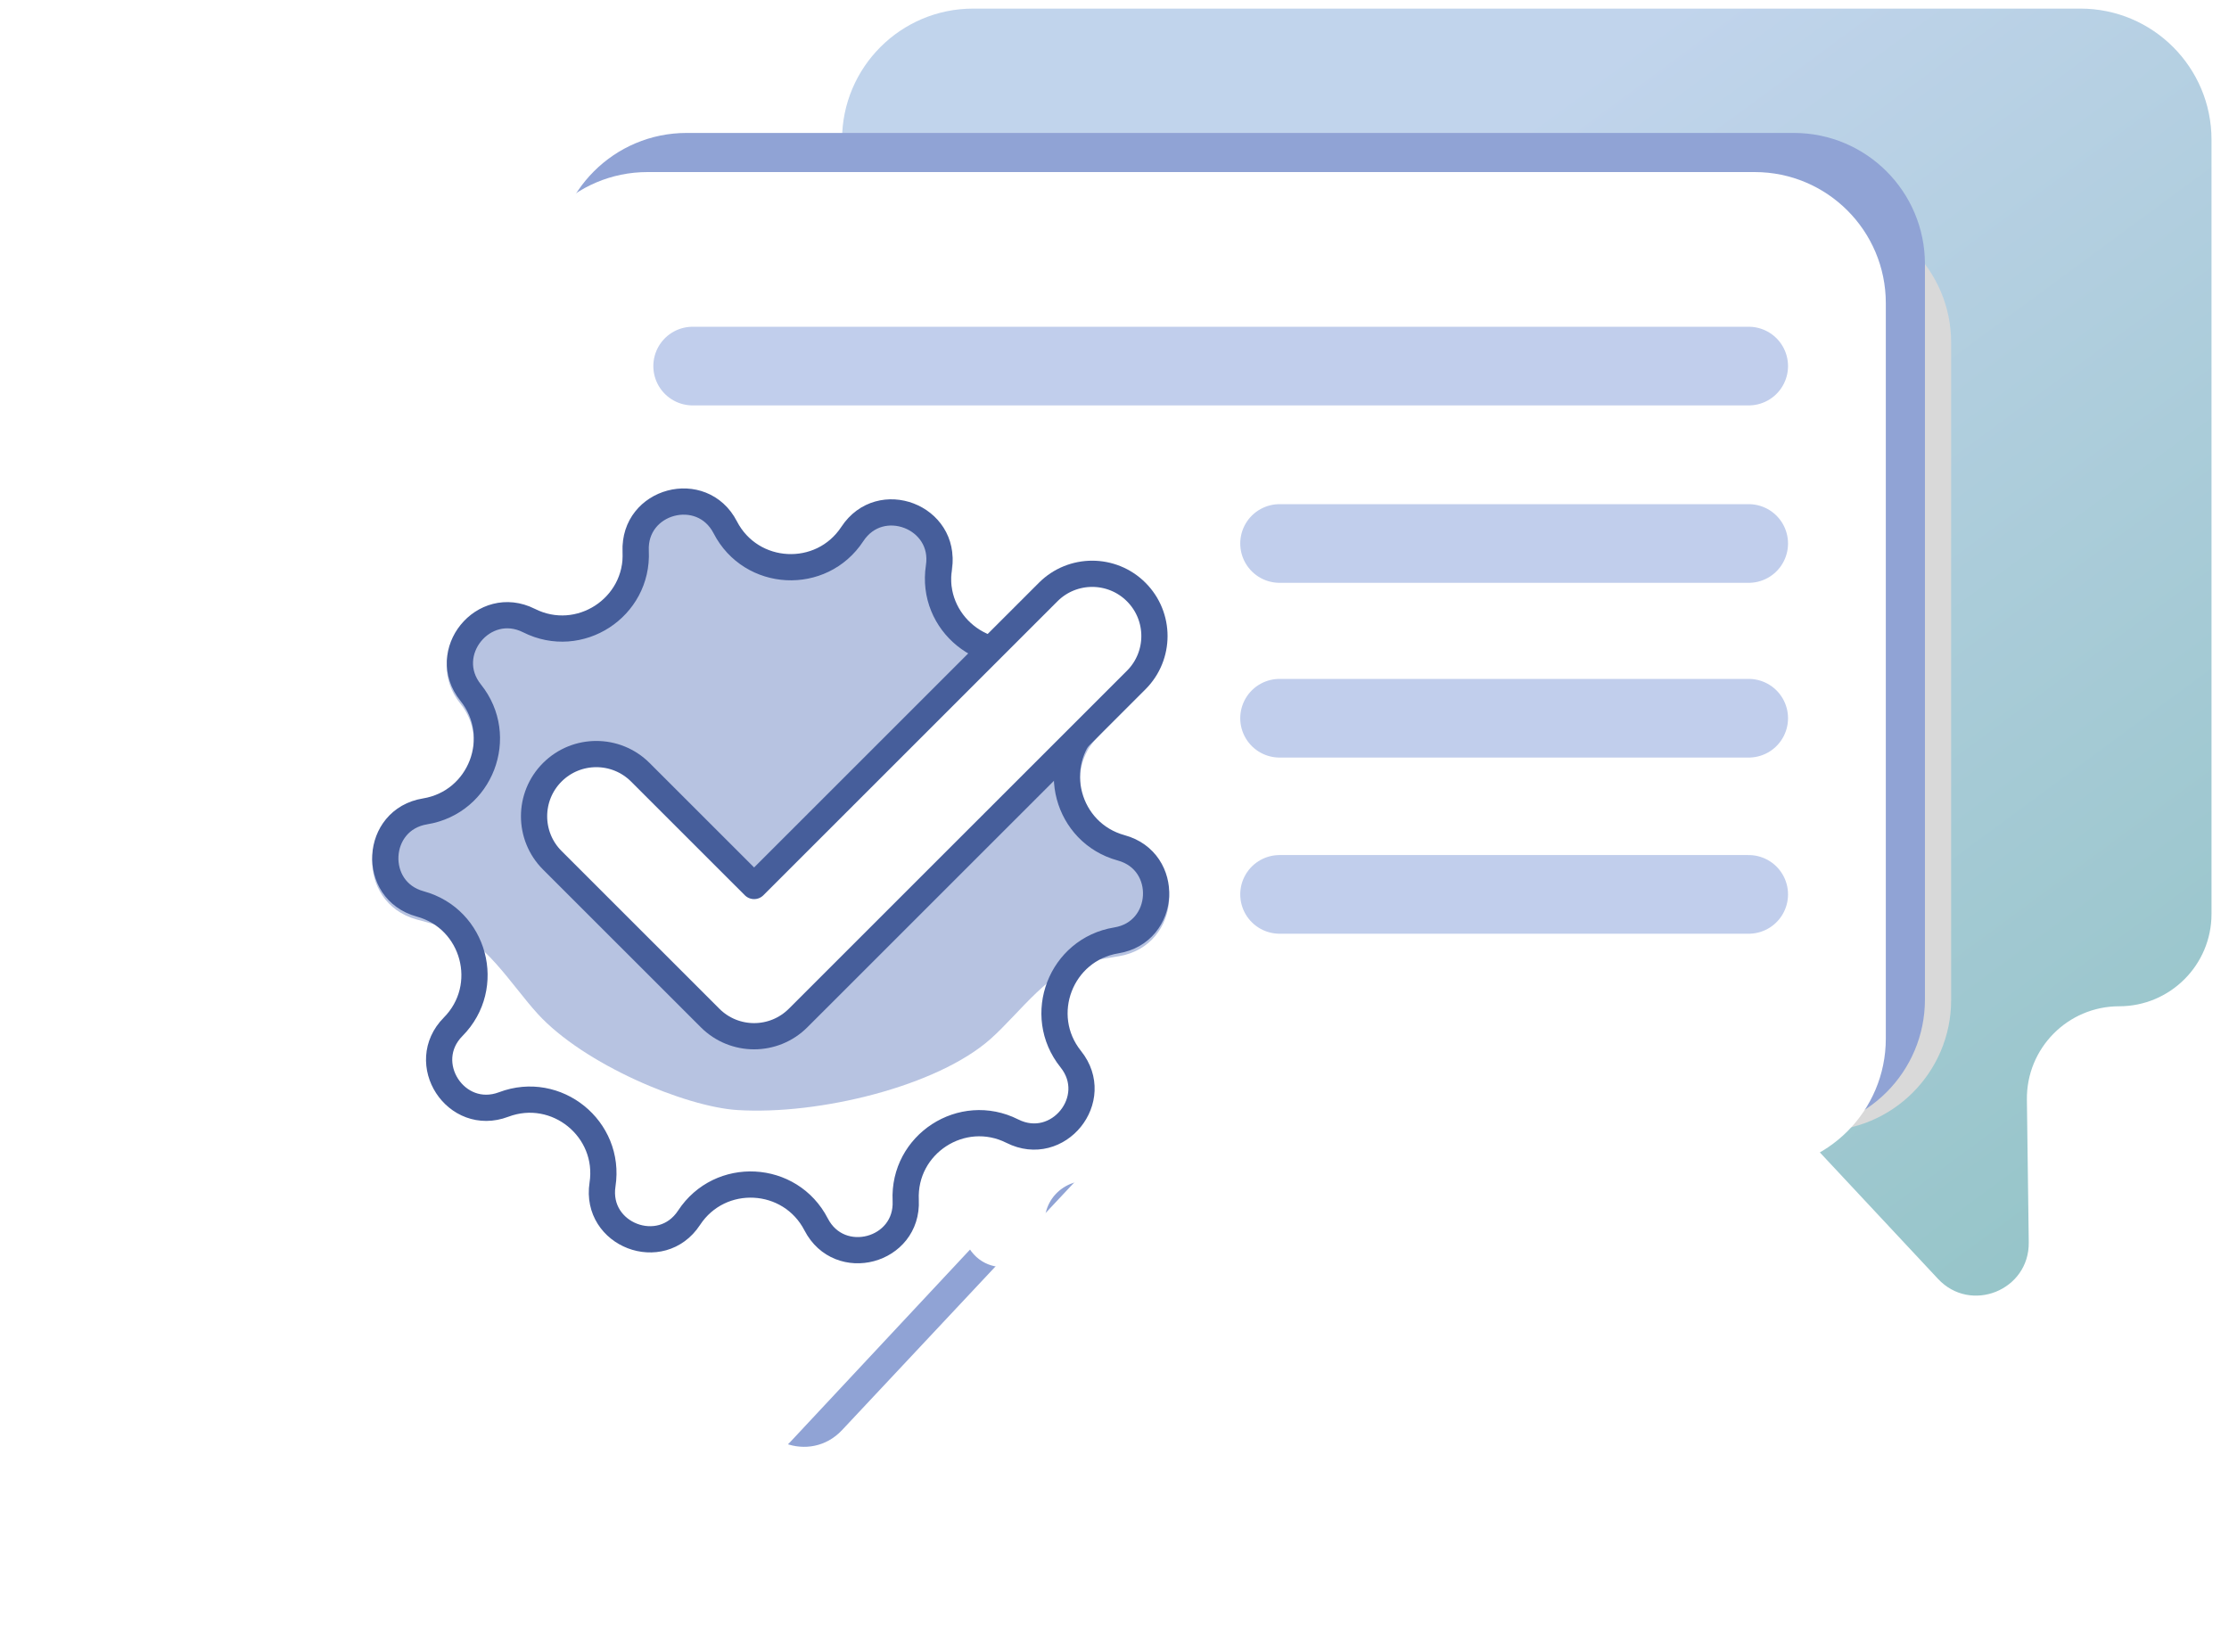 <svg width="85" height="63" viewBox="0 0 85 63" fill="none" xmlns="http://www.w3.org/2000/svg">
<path d="M84.333 5.328C84.333 2.567 82.094 0.328 79.333 0.328H37.111C34.35 0.328 32.111 2.567 32.111 5.328V33.376C32.111 36.137 34.35 38.376 37.111 38.376H62.019C63.404 38.376 64.727 38.95 65.673 39.962L73.903 48.772C75.151 50.108 77.388 49.208 77.364 47.38L77.293 41.942C77.267 39.98 78.85 38.376 80.813 38.376C82.757 38.376 84.333 36.799 84.333 34.855V5.328Z" fill="url(#paint0_linear_3417_7160)"/>
<g filter="url(#filter0_d_3417_7160)">
<path d="M68.405 5.07H43.342C40.58 5.07 38.342 7.309 38.342 10.07V37.149C38.342 38.797 39.678 40.133 41.326 40.133H68.405C71.166 40.133 73.405 37.895 73.405 35.133V10.07C73.405 7.309 71.166 5.07 68.405 5.07Z" fill="#D9D9D9"/>
</g>
<path d="M21.184 10.07C21.184 7.309 23.422 5.07 26.184 5.07H68.405C71.167 5.07 73.405 7.309 73.405 10.07V38.118C73.405 40.879 71.167 43.118 68.405 43.118H44.984C43.602 43.118 42.282 43.69 41.337 44.698L32.108 54.542C30.893 55.838 28.717 55.024 28.651 53.249L28.401 46.592C28.328 44.653 26.735 43.118 24.794 43.118C22.8 43.118 21.184 41.501 21.184 39.508V10.07Z" fill="#90A3D5"/>
<path d="M19.691 11.562C19.691 8.801 21.93 6.562 24.691 6.562H66.913C69.675 6.562 71.913 8.801 71.913 11.562V39.61C71.913 42.371 69.675 44.61 66.913 44.61H42.005C40.62 44.61 39.297 45.184 38.352 46.197L30.122 55.007C28.874 56.342 26.636 55.442 26.66 53.615L26.732 48.176C26.758 46.214 25.174 44.61 23.212 44.61C21.267 44.61 19.691 43.034 19.691 41.09V11.562Z" fill="white"/>
<line x1="26.414" y1="13.961" x2="66.684" y2="13.961" stroke="#C1CEEC" stroke-width="3" stroke-linecap="round"/>
<line x1="48.795" y1="20.727" x2="66.684" y2="20.727" stroke="#C1CEEC" stroke-width="3" stroke-linecap="round"/>
<line x1="48.795" y1="27.391" x2="66.684" y2="27.391" stroke="#C1CEEC" stroke-width="3" stroke-linecap="round"/>
<line x1="48.795" y1="34.109" x2="66.684" y2="34.109" stroke="#C1CEEC" stroke-width="3" stroke-linecap="round"/>
<g filter="url(#filter1_d_3417_7160)">
<path fill-rule="evenodd" clip-rule="evenodd" d="M31.133 24.11C30.361 22.613 28.093 23.221 28.173 24.903C28.23 26.101 26.974 26.917 25.902 26.377C24.398 25.62 22.92 27.444 23.974 28.758C24.724 29.694 24.188 31.092 23.003 31.285C21.341 31.557 21.218 33.901 22.843 34.345C24 34.661 24.388 36.107 23.544 36.96C22.359 38.156 23.638 40.124 25.213 39.529C26.335 39.105 27.499 40.047 27.317 41.233C27.062 42.897 29.253 43.738 30.178 42.33C30.837 41.328 32.332 41.406 32.882 42.472C33.654 43.969 35.922 43.361 35.842 41.679C35.785 40.481 37.041 39.666 38.113 40.205C39.617 40.962 41.095 39.138 40.041 37.824C39.291 36.888 39.828 35.49 41.012 35.297C42.674 35.025 42.797 32.681 41.172 32.237C40.015 31.921 39.627 30.475 40.471 29.622C40.743 29.349 40.885 29.034 40.924 28.719L41.472 28.171C42.101 27.542 42.101 26.522 41.472 25.893C40.842 25.264 39.822 25.264 39.193 25.893L37.956 27.129C37.172 26.979 36.563 26.232 36.698 25.349C36.953 23.685 34.762 22.844 33.837 24.252C33.179 25.255 31.683 25.176 31.133 24.11Z" fill="white"/>
</g>
<path d="M23.743 21.049C23.625 18.572 26.964 17.677 28.102 19.881C28.912 21.452 31.115 21.567 32.085 20.09C33.446 18.017 36.673 19.255 36.298 21.707C36.03 23.453 37.744 24.841 39.397 24.216C41.717 23.339 43.6 26.238 41.855 28C40.612 29.255 41.183 31.385 42.887 31.851C45.28 32.505 45.098 35.956 42.651 36.357C40.907 36.642 40.117 38.7 41.222 40.079C42.773 42.014 40.597 44.7 38.382 43.585C36.803 42.791 34.953 43.992 35.037 45.757C35.154 48.234 31.816 49.129 30.678 46.924C29.868 45.354 27.665 45.239 26.695 46.716C25.334 48.788 22.106 47.55 22.482 45.099C22.75 43.352 21.036 41.965 19.383 42.59C17.063 43.466 15.18 40.568 16.925 38.806C18.168 37.55 17.597 35.42 15.893 34.955C13.5 34.301 13.681 30.849 16.129 30.449C17.873 30.164 18.663 28.105 17.558 26.727C16.006 24.791 18.182 22.106 20.398 23.221C21.977 24.015 23.826 22.814 23.743 21.049Z" fill="white"/>
<path d="M41.575 36.646L42.653 36.47C45.1 36.07 45.281 32.618 42.888 31.965C41.184 31.499 40.613 29.369 41.856 28.113C43.601 26.351 41.718 23.453 39.398 24.33C37.745 24.954 36.031 23.567 36.299 21.82C36.674 19.369 33.447 18.131 32.086 20.203C31.116 21.68 28.913 21.565 28.103 19.995C26.965 17.791 23.627 18.685 23.744 21.163C23.827 22.928 21.978 24.128 20.399 23.334C18.183 22.219 16.008 24.905 17.559 26.84C18.664 28.219 17.874 30.277 16.13 30.562C13.682 30.963 13.502 34.414 15.895 35.068L16.985 35.366C18.443 35.765 19.484 37.546 20.503 38.663C22.264 40.594 26.131 42.211 28.125 42.334C31.243 42.528 35.743 41.422 37.77 39.625C38.91 38.614 40.071 36.892 41.575 36.646Z" fill="#B7C3E1"/>
<path d="M24.242 21.026C24.15 19.084 26.766 18.384 27.657 20.111C28.643 22.021 31.323 22.161 32.503 20.365C33.57 18.74 36.098 19.711 35.803 21.631C35.478 23.756 37.563 25.444 39.574 24.684C41.392 23.997 42.866 26.268 41.5 27.648C39.987 29.175 40.682 31.767 42.755 32.334C44.629 32.846 44.488 35.55 42.57 35.863C40.449 36.21 39.487 38.714 40.832 40.392C42.047 41.907 40.343 44.012 38.606 43.139C36.686 42.172 34.436 43.633 34.538 45.78C34.63 47.721 32.014 48.422 31.122 46.695C30.136 44.785 27.457 44.645 26.277 46.441C25.21 48.066 22.682 47.094 22.976 45.175C23.302 43.05 21.217 41.362 19.206 42.122C17.388 42.809 15.914 40.538 17.28 39.158C18.793 37.63 18.098 35.039 16.024 34.472C14.151 33.96 14.292 31.256 16.21 30.943C18.331 30.596 19.293 28.091 17.948 26.414C16.733 24.899 18.437 22.794 20.173 23.667C22.094 24.634 24.344 23.173 24.242 21.026Z" stroke="#465E9B"/>
<path fill-rule="evenodd" clip-rule="evenodd" d="M43.328 22.578C44.255 23.505 44.255 25.007 43.328 25.934L30.435 38.823C29.508 39.75 28.005 39.75 27.078 38.823L21.061 32.808C20.134 31.881 20.134 30.379 21.061 29.452C21.988 28.526 23.491 28.526 24.418 29.452L28.757 33.789L39.971 22.578C40.898 21.651 42.401 21.651 43.328 22.578Z" fill="white" stroke="#465E9B" stroke-linecap="round" stroke-linejoin="round"/>
<defs>
<filter id="filter0_d_3417_7160" x="35.342" y="4.07" width="43.063" height="43.062" filterUnits="userSpaceOnUse" color-interpolation-filters="sRGB">
<feFlood flood-opacity="0" result="BackgroundImageFix"/>
<feColorMatrix in="SourceAlpha" type="matrix" values="0 0 0 0 0 0 0 0 0 0 0 0 0 0 0 0 0 0 127 0" result="hardAlpha"/>
<feOffset dx="1" dy="3"/>
<feGaussianBlur stdDeviation="2"/>
<feComposite in2="hardAlpha" operator="out"/>
<feColorMatrix type="matrix" values="0 0 0 0 0.424 0 0 0 0 0.525 0 0 0 0 0.784 0 0 0 1 0"/>
<feBlend mode="normal" in2="BackgroundImageFix" result="effect1_dropShadow_3417_7160"/>
<feBlend mode="normal" in="SourceGraphic" in2="effect1_dropShadow_3417_7160" result="shape"/>
</filter>
<filter id="filter1_d_3417_7160" x="20.409" y="22.978" width="31.198" height="30.63" filterUnits="userSpaceOnUse" color-interpolation-filters="sRGB">
<feFlood flood-opacity="0" result="BackgroundImageFix"/>
<feColorMatrix in="SourceAlpha" type="matrix" values="0 0 0 0 0 0 0 0 0 0 0 0 0 0 0 0 0 0 127 0" result="hardAlpha"/>
<feOffset dx="4" dy="5"/>
<feGaussianBlur stdDeviation="2.64"/>
<feComposite in2="hardAlpha" operator="out"/>
<feColorMatrix type="matrix" values="0 0 0 0 0.424 0 0 0 0 0.525 0 0 0 0 0.784 0 0 0 0.5 0"/>
<feBlend mode="normal" in2="BackgroundImageFix" result="effect1_dropShadow_3417_7160"/>
<feBlend mode="normal" in="SourceGraphic" in2="effect1_dropShadow_3417_7160" result="shape"/>
</filter>
<linearGradient id="paint0_linear_3417_7160" x1="63.907" y1="0.328" x2="122.443" y2="79.79" gradientUnits="userSpaceOnUse">
<stop stop-color="#C1D4EC"/>
<stop offset="1" stop-color="#67B4A2"/>
</linearGradient>
</defs>
</svg>
